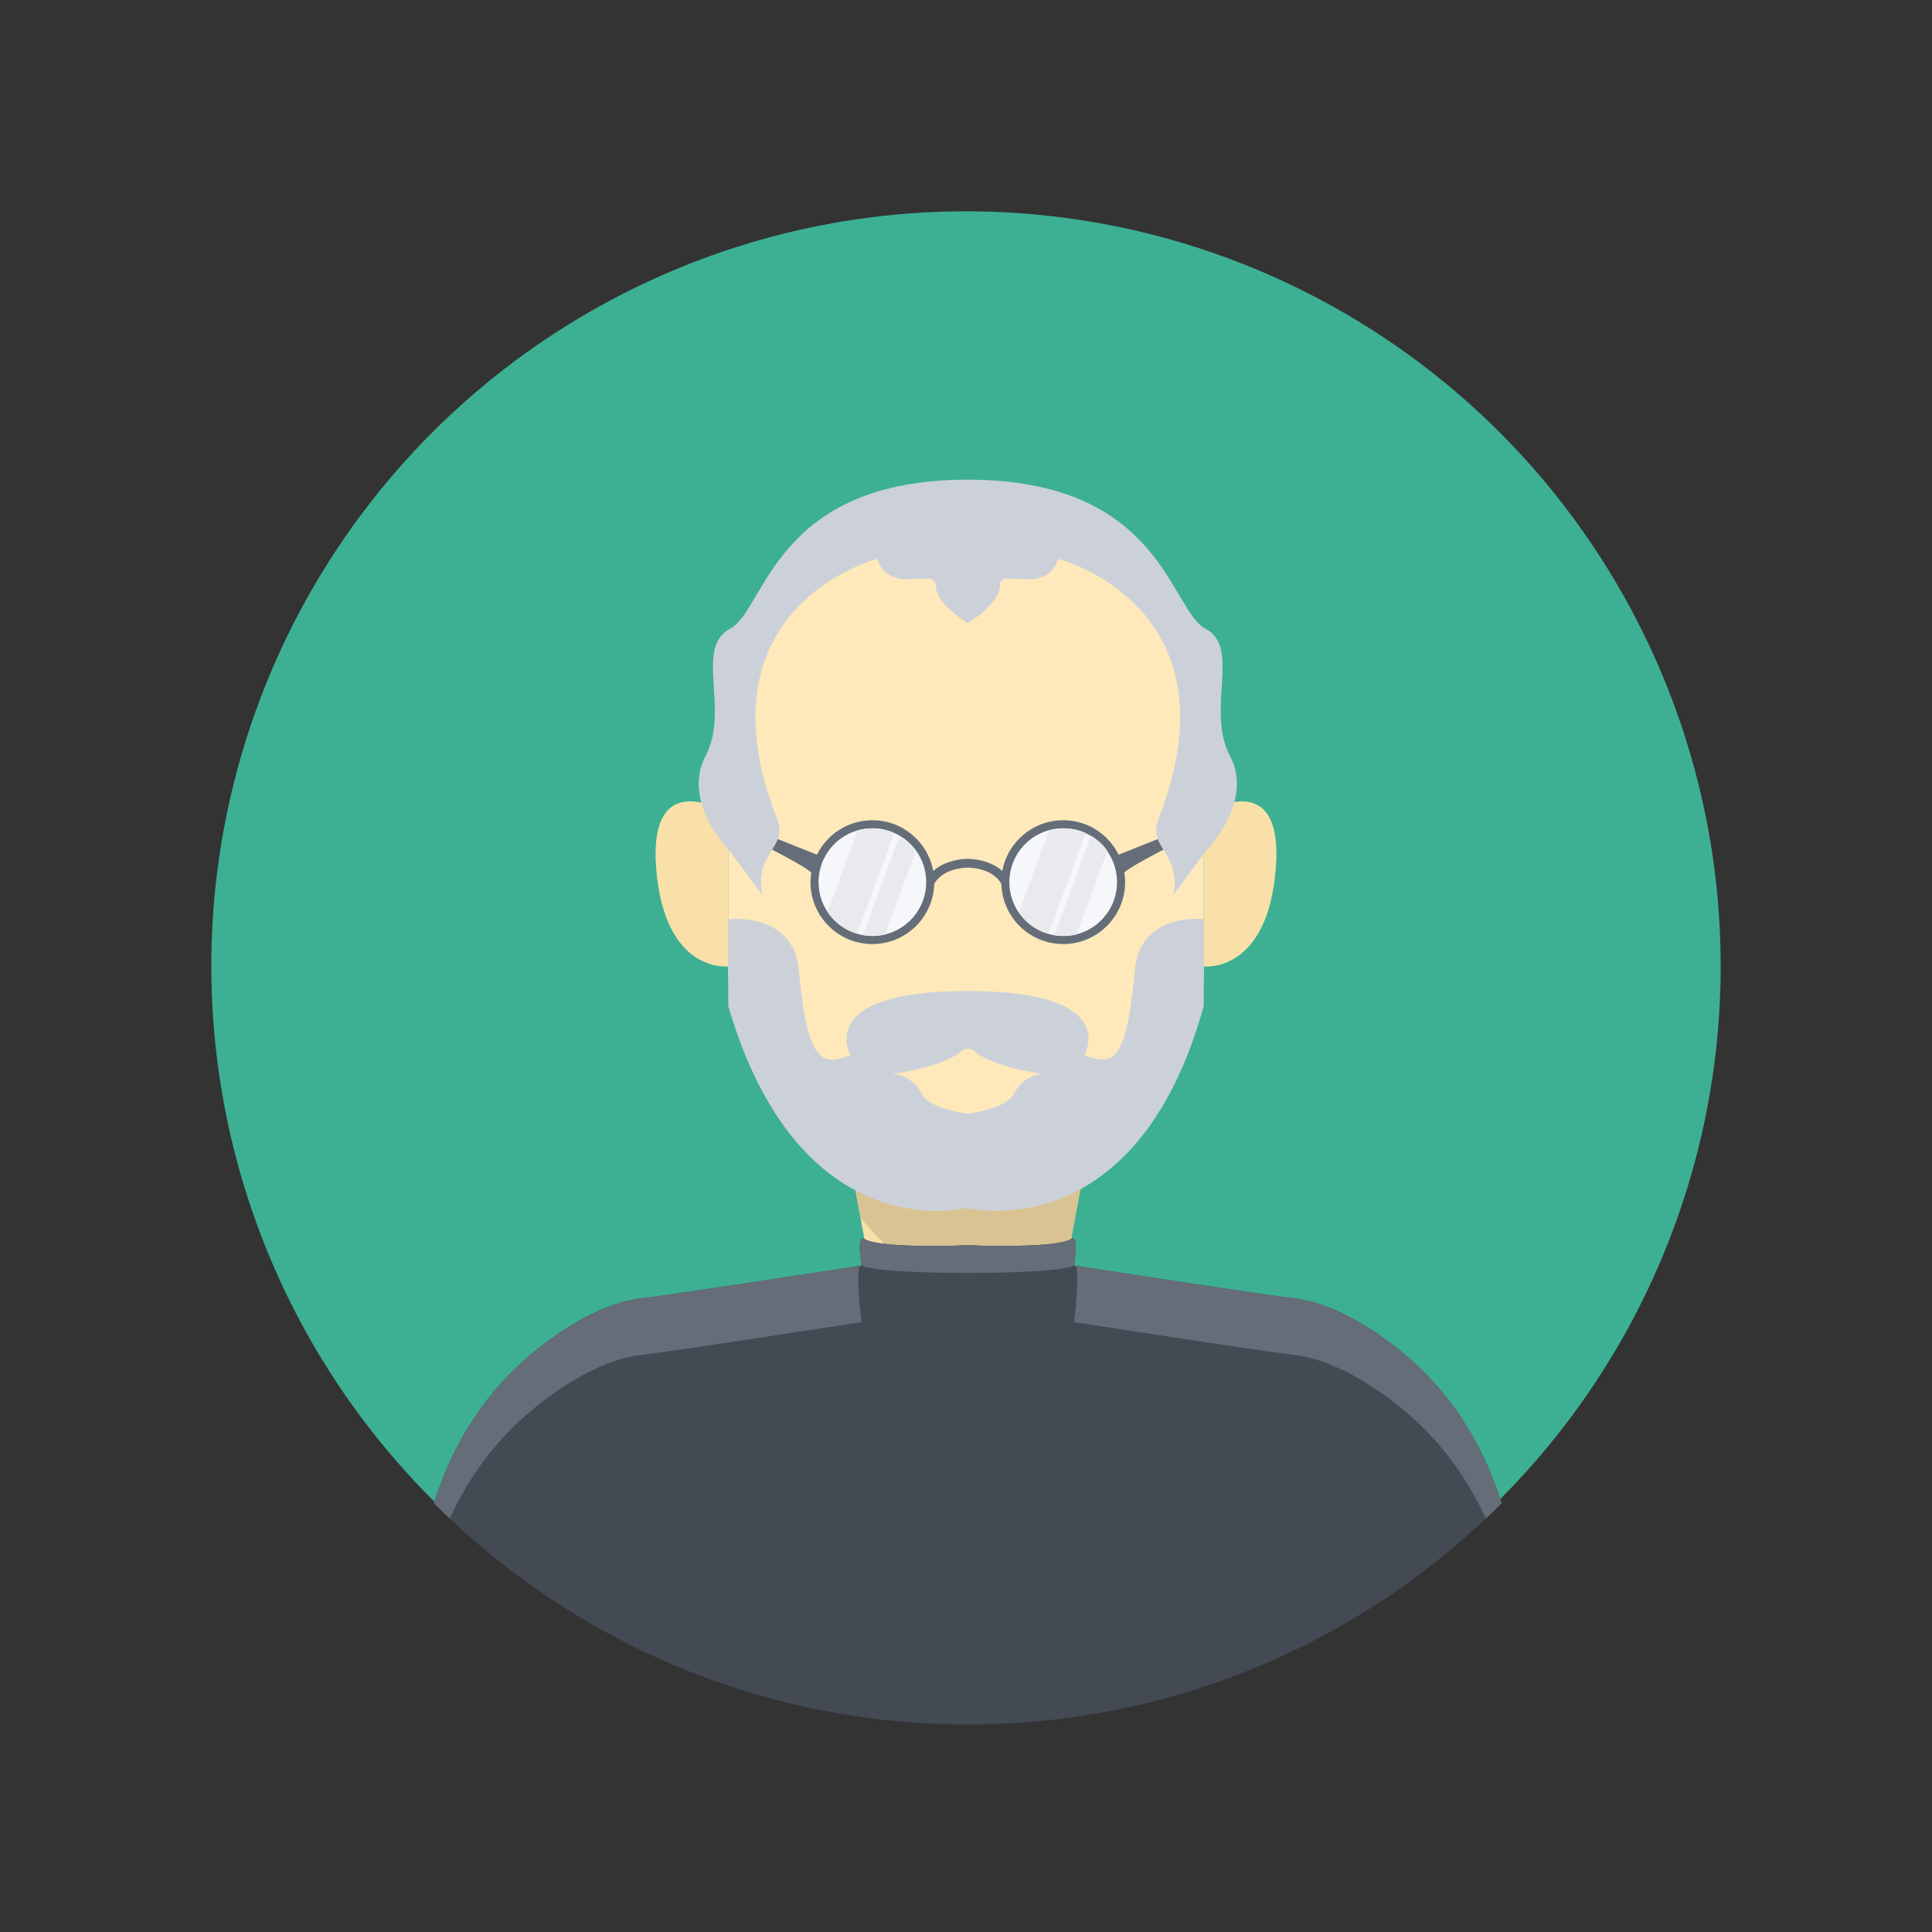<?xml version="1.0" encoding="iso-8859-1"?>
<!-- Generator: Adobe Illustrator 16.0.3, SVG Export Plug-In . SVG Version: 6.00 Build 0)  -->
<!DOCTYPE svg PUBLIC "-//W3C//DTD SVG 1.1 Basic//EN" "http://www.w3.org/Graphics/SVG/1.1/DTD/svg11-basic.dtd">
<svg version="1.1" baseProfile="basic" xmlns="http://www.w3.org/2000/svg" xmlns:xlink="http://www.w3.org/1999/xlink" x="0px"
	 y="0px" width="512px" height="512px" viewBox="0 0 512 512" xml:space="preserve">
<rect x="0" y="0" width="512" height="512" fill="#333333" stroke="none"/>
<g id="Layer_159" display="none">
	<rect x="512" y="512" display="inline" fill="#FFFFFF" width="512" height="512"/>
	<rect y="512" display="inline" fill="#FFFFFF" width="512" height="512"/>
	<rect x="512" y="-512" display="inline" fill="#FFFFFF" width="512" height="512"/>
	<rect y="-512" display="inline" fill="#FFFFFF" width="512" height="512"/>
	<rect x="512" display="inline" fill="#FFFFFF" width="512" height="512"/>
	<rect display="inline" fill="#FFFFFF" width="512" height="512"/>
</g>
<g id="female" display="none">
	<g id="avatar15_1_" display="inline">
		<g id="baclk">
		</g>
		<g id="hair_back_8_">
		</g>
		<g id="clothes_30_">
		</g>
		<g id="face_98_">
		</g>
		<g id="hair_front_8_">
		</g>
	</g>
	<g id="avatar14_1_" display="inline">
		<g id="back_16_">
		</g>
		<g id="hair_back">
		</g>
		<g id="clothes_17_">
		</g>
		<g id="face_57_">
		</g>
		<g id="hair_front">
		</g>
	</g>
	<g id="avatar13_1_" display="inline">
		<g id="back_x27_">
		</g>
		<g id="clothes">
		</g>
		<g id="face">
		</g>
		<g id="hair">
		</g>
	</g>
	<g id="avatar12_1_" display="inline">
		<g id="back_27_">
		</g>
		<g id="clothes_29_">
		</g>
		<g id="face_97_">
		</g>
		<g id="hair_20_">
		</g>
	</g>
	<g id="avatar11_1_" display="inline">
		<g id="back_26_">
		</g>
		<g id="clothes_28_">
		</g>
		<g id="face_95_">
		</g>
		<g id="hair_19_">
		</g>
	</g>
	<g id="avatar10_1_" display="inline">
		<g id="back_25_">
		</g>
		<g id="clothes_27_">
		</g>
		<g id="face_94_">
		</g>
		<g id="glasses_11_">
		</g>
		<g id="hair_18_">
		</g>
	</g>
	<g id="avatar9_1_" display="inline">
		<g id="back_24_">
		</g>
		<g id="clothes_26_">
		</g>
		<g id="face_92_">
		</g>
		<g id="hair_17_">
		</g>
	</g>
	<g id="avatar8_1_" display="inline">
		<g id="back_23_">
		</g>
		<g id="hair_back_7_">
		</g>
		<g id="clothes_25_">
		</g>
		<g id="face_91_">
		</g>
		<g id="hair_front_7_">
		</g>
	</g>
	<g id="avatar7_1_" display="inline">
		<g id="back_22_">
		</g>
		<g id="clothes_24_">
		</g>
		<g id="face_90_">
		</g>
		<g id="necklace_1_">
		</g>
		<g id="earings_1_">
		</g>
		<g id="hair_16_">
		</g>
	</g>
	<g id="avatar6_1_" display="inline">
		<g id="back_21_">
		</g>
		<g id="hair_back_6_">
		</g>
		<g id="clothes_23_">
		</g>
		<g id="face_89_">
		</g>
		<g id="glasses_12_">
		</g>
		<g id="hair_front_6_">
		</g>
	</g>
	<g id="avatar5_1_" display="inline">
		<g id="back_20_">
		</g>
		<g id="hair_back_5_">
		</g>
		<g id="clothes_22_">
		</g>
		<g id="face_88_">
		</g>
		<g id="glasses_9_">
		</g>
		<g id="hair_front_5_">
		</g>
	</g>
	<g id="avatar4_1_" display="inline">
		<g id="back_19_">
		</g>
		<g id="hair_back_4_">
		</g>
		<g id="clothes_21_">
		</g>
		<g id="face_87_">
		</g>
		<g id="earing_1_">
		</g>
		<g id="hair_front_4_">
		</g>
	</g>
	<g id="avatar3_1_" display="inline">
		<g id="back_18_">
		</g>
		<g id="hair_back_3_">
		</g>
		<g id="clothes_20_">
		</g>
		<g id="face_86_">
		</g>
		<g id="earings">
		</g>
		<g id="glasses_8_">
		</g>
		<g id="hair_front_3_">
		</g>
	</g>
	<g id="avatar2_1_" display="inline">
		<g id="Layebackr_167">
		</g>
		<g id="hair_back_2_">
		</g>
		<g id="clothes_19_">
		</g>
		<g id="necklace">
		</g>
		<g id="face_85_">
		</g>
		<g id="hair_front_2_">
		</g>
	</g>
	<g id="avatar1_1_" display="inline">
		<g id="back_17_">
		</g>
		<g id="hair_back_1_">
		</g>
		<g id="clothes_18_">
		</g>
		<g id="face_84_">
		</g>
		<g id="hair_front_1_">
		</g>
	</g>
</g>
<g id="male">
	<g id="avatar20">
		<g id="back_32_">
		</g>
		<g id="clothes_34_">
		</g>
		<g id="face_100_">
		</g>
		<g id="hair_22_">
		</g>
	</g>
	<g id="avatar19">
		<g id="back_31_">
		</g>
		<g id="clothes_33_">
		</g>
		<g id="face_99_">
		</g>
		<g id="scaft">
		</g>
		<g id="hat">
		</g>
	</g>
	<g id="avatar18">
		<g id="back_30_">
		</g>
		<g id="clothes_32_">
		</g>
		<g id="face_55_">
		</g>
		<g id="earings_2_">
		</g>
		<g id="hair_21_">
		</g>
	</g>
	<g id="avatar17">
		<g id="back_29_">
		</g>
		<g id="hair_back_10_">
		</g>
		<g id="clothes_31_">
		</g>
		<g id="face_2_">
		</g>
		<g id="glasses_10_">
		</g>
		<g id="hair_front_10_">
		</g>
	</g>
	<g id="avatar16">
		<g id="back_28_">
		</g>
		<g id="hair_back_9_">
		</g>
		<g id="clothes_1_">
		</g>
		<g id="face_1_">
		</g>
		<g id="hair_front_9_">
		</g>
	</g>
	<g id="avatar15">
		<g id="back_5_">
		</g>
		<g id="clothes_6_">
		</g>
		<g id="face_29_">
		</g>
		<g id="glasses_4_">
		</g>
		<g id="hair_8_">
		</g>
	</g>
	<g id="avatar14">
		<g id="back_6_">
		</g>
		<g id="clothes_7_">
		</g>
		<g id="face_42_">
		</g>
		<g id="earings_3_">
		</g>
		<g id="hair_9_">
		</g>
	</g>
	<g id="avatar13">
		<g id="back_7_">
		</g>
		<g id="clothes_8_">
		</g>
		<g id="face_43_">
		</g>
		<g id="glasses_5_">
		</g>
		<g id="hair_10_">
		</g>
	</g>
	<g id="avatar12">
		<g id="back_8_">
		</g>
		<g id="clothes_9_">
		</g>
		<g id="face_44_">
		</g>
		<g id="beard_6_">
		</g>
		<g id="hair_11_">
		</g>
	</g>
	<g id="avatar11">
		<g id="back_9_">
		</g>
		<g id="clothes_10_">
		</g>
		<g id="face_45_">
		</g>
		<g id="glass">
		</g>
		<g id="hair_12_">
		</g>
	</g>
	<g id="avatar10">
		<g id="back_10_">
		</g>
		<g id="clothes_11_">
		</g>
		<g id="face_46_">
		</g>
		<g id="beard_7_">
		</g>
		<g id="glasses_6_">
		</g>
		<g id="hair_13_">
		</g>
	</g>
	<g id="avatar9">
		<g id="back_11_">
		</g>
		<g id="clothes_12_">
		</g>
		<g id="face_47_">
		</g>
		<g id="glasses_3_">
		</g>
		<g id="hair_7_">
		</g>
	</g>
	<g id="avatar8">
		<g id="back_12_">
		</g>
		<g id="clothes_13_">
		</g>
		<g id="face_48_">
		</g>
		<g id="beard_5_">
		</g>
		<g id="glasses_7_">
		</g>
		<g id="hair_6_">
		</g>
	</g>
	<g id="avatar7">
		<g id="back_4_">
		</g>
		<g id="clothes_14_">
		</g>
		<g id="face_11_">
		</g>
		<g id="hair_14_">
		</g>
	</g>
	<g id="avatar6">
		<g id="back_13_">
			<circle fill="#3DB093" cx="256" cy="256" r="200"/>
		</g>
		<g id="clothes_15_">
			<path id="_x34__78_" fill="#F9E0A8" d="M256.473,253l-42.25-5.5l16.307,88.734c0,0,3.666,30.766,25.943,30.766
				s25.943-30.766,25.943-30.766l16.307-88.734L256.473,253z"/>
			<path id="_x33__94_" fill="#D9C392" d="M290.473,262.5l-69.525,21.592l7.086,38.556c10.66,13.146,26.918,25.187,50.957,26.265
				c2.709-6.691,3.426-12.678,3.426-12.678l12.127-65.99C292.158,265.447,290.473,262.5,290.473,262.5z"/>
			<path id="_x32__105_" fill="#434A54" d="M373.141,359.667c-4.934-4.265-11.967-9.353-19.473-12.579
				c-3.682-1.582-7.475-2.724-11.193-3.087c-2.043-0.199-9.75-1.317-19.771-2.819c-11.353-1.702-25.671-3.898-38.091-5.814
				c0.618-4.043,0.868-7.991-0.749-7.016c-4.393,2.649-27.392,1.649-27.392,1.649s-22.999,1-27.392-1.649
				c-1.617-0.976-1.367,2.973-0.749,7.016c-12.42,1.916-26.738,4.112-38.091,5.814c-10.021,1.502-17.728,2.62-19.771,2.819
				c-3.719,0.363-7.512,1.505-11.193,3.087c-7.506,3.227-14.539,8.314-19.473,12.579c-13.417,11.598-20.781,25.84-24.795,38.712
				C151.206,434.597,201.223,457,256.473,457s105.267-22.403,141.463-58.621C393.922,385.507,386.558,371.265,373.141,359.667z"/>
			<path id="_x31__131_" fill="#656D78" d="M139.805,374.667c4.934-4.265,11.967-9.353,19.473-12.579
				c3.682-1.582,7.475-2.724,11.193-3.087c2.043-0.199,9.75-1.317,19.771-2.819c11.353-1.702,25.671-3.898,38.091-5.814
				c-0.618-4.043-1.617-15.976,0-15c4.393,2.649,51.889,2.649,56.281,0c1.617-0.976,0.618,10.957,0,15
				c12.42,1.916,26.738,4.112,38.091,5.814c10.021,1.502,17.728,2.62,19.771,2.819c3.719,0.363,7.512,1.505,11.193,3.087
				c7.506,3.227,14.539,8.314,19.473,12.579c9.694,8.38,16.217,18.14,20.61,27.766c1.412-1.333,2.812-2.681,4.185-4.054
				c-4.014-12.872-11.378-27.114-24.795-38.712c-4.934-4.265-11.967-9.353-19.473-12.579c-3.682-1.582-7.475-2.724-11.193-3.087
				c-2.043-0.199-9.75-1.317-19.771-2.819c-11.353-1.702-25.671-3.898-38.091-5.814c0.618-4.043,0.868-7.991-0.749-7.016
				c-4.393,2.649-27.392,1.649-27.392,1.649s-22.999,1-27.392-1.649c-1.617-0.976-1.367,2.973-0.749,7.016
				c-12.42,1.916-26.738,4.112-38.091,5.814c-10.021,1.502-17.728,2.62-19.771,2.819c-3.719,0.363-7.512,1.505-11.193,3.087
				c-7.506,3.227-14.539,8.314-19.473,12.579c-13.417,11.598-20.781,25.84-24.795,38.712c1.373,1.373,2.772,2.721,4.185,4.054
				C123.588,392.807,130.11,383.047,139.805,374.667z"/>
		</g>
		<g id="face_16_">
			<path id="ear_32_" fill="#F9E0A8" d="M193,215.621c0,0-21.309-13.5-19.104,14.5s19.104,26,19.104,26V215.621z"/>
			<path id="ear_27_" fill="#F9E0A8" d="M319,215.621c0,0,21.31-13.5,19.104,14.5c-2.204,28-19.104,26-19.104,26V215.621z"/>
			<path id="face_19_" fill="#FFE9BA" d="M256,143.383c-63,0-63,34.738-63,34.738s0,59.5,0,80s19.237,36.287,35.226,50
				c13.408,11.5,27.774,11,27.774,11s14.366,0.5,27.774-11c15.988-13.713,35.226-29.5,35.226-50s0-80,0-80S319,143.383,256,143.383z
				"/>
		</g>
		<g id="glasses_2_">
			<path id="_x37__56_" fill="#656D78" d="M320.631,216.873l-24.189,9.623c-2.682-5.404-8.241-9.127-14.686-9.127
				c-8.054,0-14.74,5.807-16.131,13.461c-2.427-2.203-5.99-3.18-9.152-3.242c-3.162,0.063-6.728,1.039-9.152,3.242
				c-1.391-7.654-8.076-13.461-16.13-13.461c-6.444,0-12.005,3.723-14.689,9.127l-24.187-9.623l0.063,2.143
				c0,0,21.274,10.313,22.613,12.277c-0.124,0.813-0.208,1.637-0.208,2.484c0,9.063,7.345,16.408,16.408,16.408
				c8.917,0,16.153-7.115,16.387-15.977c1.732-3.043,5.634-4.219,8.896-4.285c3.262,0.066,7.164,1.242,8.896,4.285
				c0.231,8.861,7.471,15.977,16.388,15.977c9.063,0,16.407-7.346,16.407-16.408c0-0.848-0.084-1.672-0.207-2.484
				c1.338-1.965,22.609-12.277,22.609-12.277L320.631,216.873z"/>
			<circle id="_x36__62_" fill="#F5F7FA" cx="231.189" cy="233.777" r="14.266"/>
			<circle id="_x35__70_" fill="#F5F7FA" cx="281.757" cy="233.777" r="14.266"/>
			<path id="_x34__77_" fill="#E8EAED" d="M231.19,219.512c-1.347,0-2.643,0.199-3.878,0.547l-8.001,21.615
				c1.831,2.75,4.592,4.82,7.833,5.777l9.879-26.684C235.239,219.967,233.269,219.512,231.19,219.512z"/>
			<path id="_x33__93_" fill="#E8EAED" d="M238.414,221.492l-9.74,26.316c0.818,0.145,1.656,0.232,2.517,0.232
				c1.162,0,2.285-0.152,3.369-0.416l8.203-22.164C241.607,223.854,240.128,222.502,238.414,221.492z"/>
			<path id="_x32__103_" fill="#E8EAED" d="M281.907,219.512c-1.346,0-2.642,0.199-3.876,0.547l-8,21.615
				c1.832,2.75,4.59,4.82,7.833,5.777l9.876-26.684C285.959,219.967,283.988,219.512,281.907,219.512z"/>
			<path id="_x31__129_" fill="#E8EAED" d="M289.134,221.492l-9.74,26.316c0.816,0.145,1.656,0.232,2.514,0.232
				c1.163,0,2.288-0.152,3.37-0.416l8.202-22.164C292.325,223.854,290.845,222.502,289.134,221.492z"/>
		</g>
		<g id="beard_4_">
			<path id="_x31__101_" fill="#CCD1D9" d="M300.736,257.152c-2.25,25.111-6.069,25.281-13.382,22.469c0,0,10.226-17-30.941-17
				s-30.97,17-30.97,17c-7.313,2.813-11.472,2.643-13.722-22.469C210.316,241.469,193,243.621,193,243.621v23c19,65,63,53.5,63,53.5
				s45,11.5,63-53.5v-23C319,243.621,302.142,241.469,300.736,257.152z M268.678,289.859c-2.051,3.98-11.58,5.27-12.205,5.246
				c-0.625,0.023-10.154-1.266-12.205-5.246c-2.833-5.5-7.962-5.231-7.962-5.231S250.199,283,255.473,278h2
				c5.273,5,19.167,6.628,19.167,6.628S271.511,284.359,268.678,289.859z"/>
		</g>
		<g id="hair_5_">
			<path id="_x31__118_" fill="#CCD1D9" d="M325.973,200.365c-6.5-12.244,3-28.744-6.5-33.744s-11.5-39.5-63-39.5
				s-53.5,34.5-63,39.5s0,21.5-6.5,33.744s6.5,25.256,6.5,25.256l8.5,11.5c-2.099-11.311,6.96-12.443,4-20
				c-22.133-56.5,26.5-69,26.5-69c3.5,9.988,15.5,2,15.5,7s8.5,10,8.5,10s8.5-5,8.5-10s12,2.988,15.5-7c0,0,48.633,12.5,26.5,69
				c-2.96,7.557,6.099,8.689,4,20l8.5-11.5C319.473,225.621,332.473,212.609,325.973,200.365z"/>
		</g>
	</g>
	<g id="avatar5">
		<g id="back_14_">
		</g>
		<g id="clothes_5_">
		</g>
		<g id="face_38_">
		</g>
		<g id="beard_3_">
		</g>
		<g id="hair_4_">
		</g>
	</g>
	<g id="avatar4">
		<g id="back_3_">
		</g>
		<g id="clothes_4_">
		</g>
		<g id="face_13_">
		</g>
		<g id="beard_2_">
		</g>
		<g id="glasses_1_">
		</g>
		<g id="hair_3_">
		</g>
	</g>
	<g id="avatar3">
		<g id="back_15_">
		</g>
		<g id="clothes_16_">
		</g>
		<g id="face_49_">
		</g>
		<g id="hair_15_">
		</g>
	</g>
	<g id="avatar2">
		<g id="back_2_">
		</g>
		<g id="clothes_3_">
		</g>
		<g id="face_9_">
		</g>
		<g id="beard_1_">
		</g>
		<g id="hair_2_">
		</g>
	</g>
	<g id="avatar1">
		<g id="back_1_">
		</g>
		<g id="clothes_2_">
		</g>
		<g id="face_6_">
		</g>
		<g id="hair_1_">
		</g>
	</g>
</g>
</svg>
